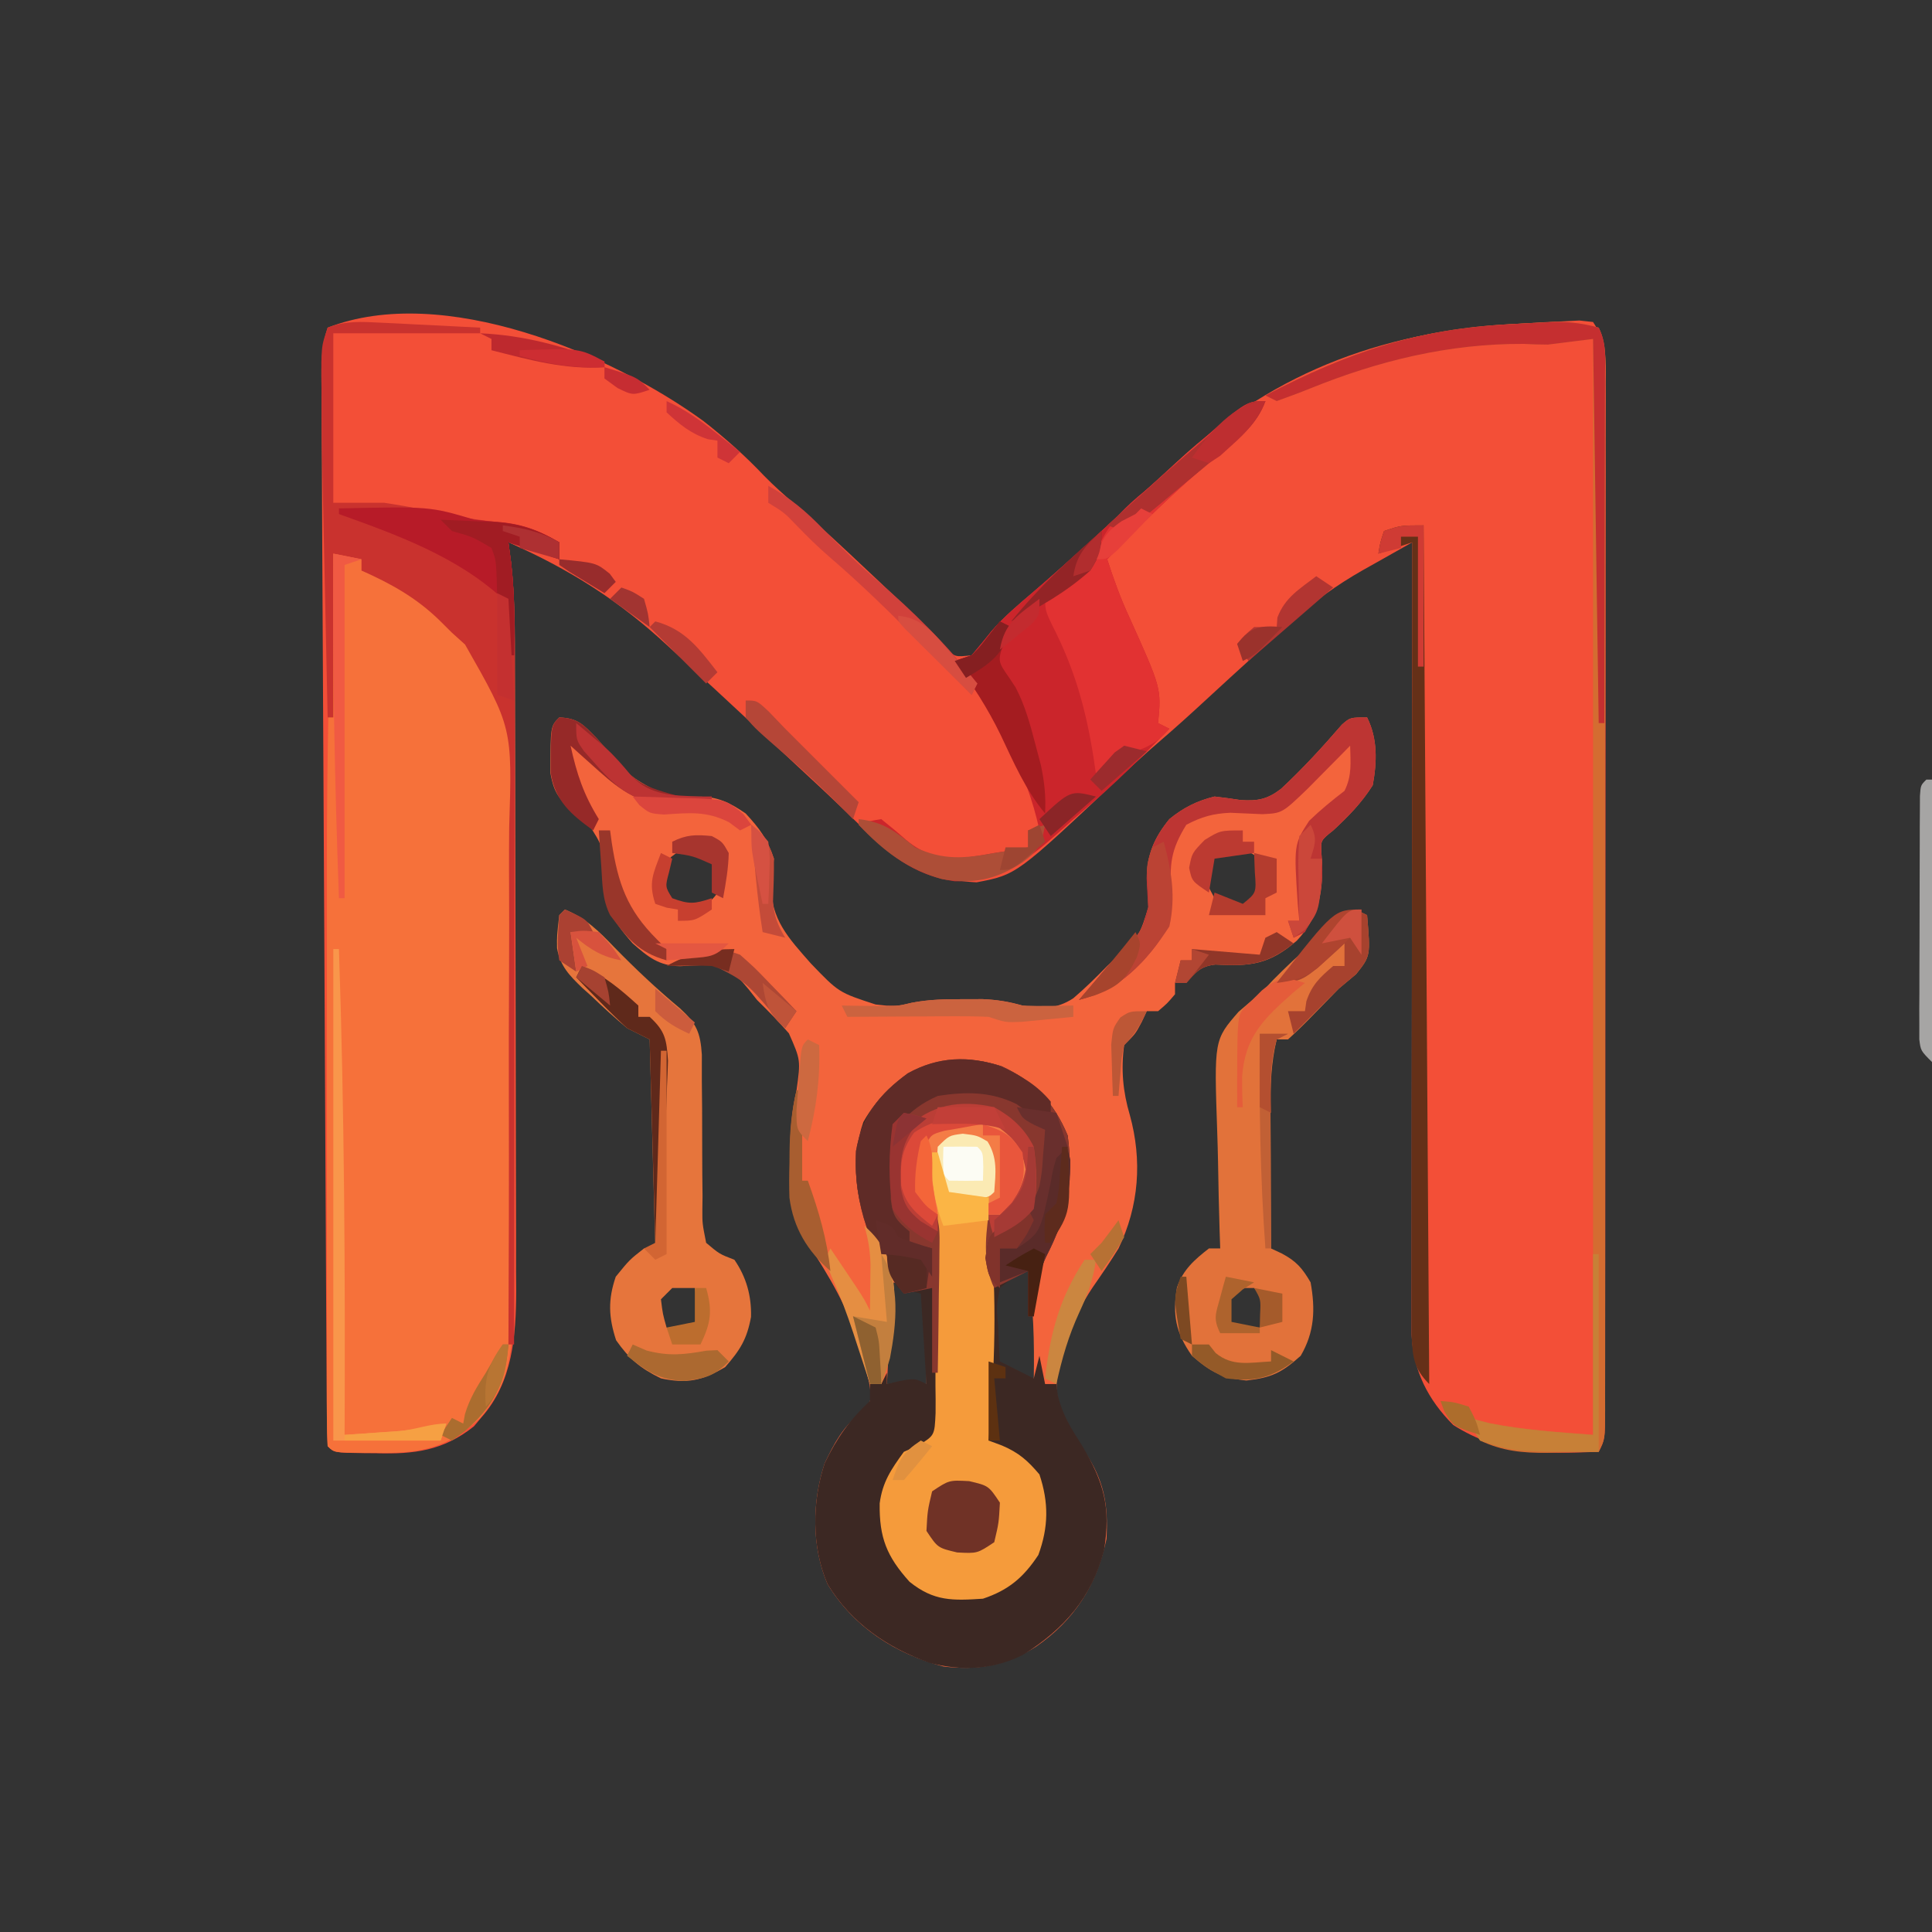 <?xml version="1.0" encoding="UTF-8"?>
<svg version="1.1" xmlns="http://www.w3.org/2000/svg" width="342" height="342">
<rect width="100%" height="100%" fill="#333333" stroke="none"/>
<path d="M0 0 C3.817 3.003 7.361 6.125 10.692 9.658 C12.426 11.426 14.226 13.037 16.105 14.648 C20.507 18.471 24.763 22.434 29 26.438 C29.716 27.11 30.432 27.783 31.17 28.477 C35.203 32.278 39.128 36.134 42.91 40.188 C44.495 41.754 44.495 41.754 47.438 41.438 C48.626 40.045 49.807 38.644 50.938 37.203 C53.126 34.627 55.65 32.531 58.215 30.34 C63.851 25.516 69.313 20.486 74.754 15.444 C76.785 13.569 78.831 11.709 80.88 9.854 C81.913 8.915 82.941 7.971 83.964 7.021 C101.657 -9.326 121.313 -16.188 145.25 -17.312 C146.966 -17.415 146.966 -17.415 148.717 -17.52 C150.352 -17.595 150.352 -17.595 152.02 -17.672 C153.012 -17.723 154.004 -17.774 155.027 -17.827 C156.22 -17.696 156.22 -17.696 157.438 -17.562 C159.9 -13.869 159.714 -11.084 159.685 -6.812 C159.687 -6.015 159.69 -5.217 159.692 -4.396 C159.698 -1.715 159.689 0.966 159.68 3.647 C159.681 5.565 159.683 7.483 159.686 9.402 C159.691 14.619 159.683 19.835 159.673 25.052 C159.664 30.503 159.666 35.954 159.667 41.405 C159.666 50.559 159.657 59.713 159.643 68.867 C159.628 79.463 159.622 90.058 159.623 100.654 C159.624 110.832 159.619 121.011 159.61 131.189 C159.607 135.528 159.605 139.866 159.604 144.205 C159.603 149.309 159.597 154.413 159.587 159.518 C159.584 161.396 159.583 163.273 159.584 165.151 C159.584 167.706 159.578 170.26 159.571 172.814 C159.573 173.565 159.574 174.316 159.576 175.09 C159.552 180.209 159.552 180.209 158.438 182.438 C148.844 182.775 141.082 183.029 132.688 177.688 C128.215 173.215 125.601 168.069 125.314 161.712 C125.315 160.661 125.316 159.61 125.317 158.528 C125.315 156.715 125.315 156.715 125.313 154.865 C125.317 153.529 125.32 152.193 125.324 150.856 C125.324 149.447 125.324 148.038 125.324 146.628 C125.323 142.804 125.329 138.98 125.336 135.156 C125.342 131.159 125.343 127.162 125.344 123.164 C125.347 115.596 125.355 108.028 125.365 100.46 C125.377 91.843 125.382 83.226 125.387 74.61 C125.398 56.886 125.415 39.162 125.438 21.438 C123.19 22.699 120.945 23.966 118.702 25.235 C117.753 25.767 117.753 25.767 116.786 26.309 C112.013 29.016 107.845 32.018 103.812 35.75 C103.196 36.301 102.58 36.852 101.945 37.42 C100.097 39.08 98.265 40.756 96.438 42.438 C95.327 43.45 94.216 44.461 93.105 45.473 C91.085 47.317 89.072 49.17 87.062 51.027 C84.291 53.572 81.465 56.042 78.617 58.5 C76.864 60.058 75.15 61.64 73.445 63.25 C55.393 80.284 55.393 80.284 48.312 81.625 C37.849 81.119 32.4 76.222 25.124 69.079 C22.132 66.167 19.059 63.341 16 60.5 C14.721 59.306 13.442 58.112 12.164 56.918 C11.539 56.335 10.914 55.751 10.271 55.15 C9.09 54.047 7.909 52.943 6.729 51.838 C3.528 48.844 0.309 45.87 -2.936 42.923 C-4.039 41.915 -5.136 40.902 -6.229 39.882 C-14.933 31.775 -23.681 26.242 -34.562 21.438 C-34.401 22.653 -34.239 23.868 -34.073 25.12 C-33.396 31.253 -33.407 37.361 -33.401 43.525 C-33.394 45.452 -33.394 45.452 -33.386 47.417 C-33.373 50.914 -33.367 54.412 -33.362 57.91 C-33.359 60.101 -33.355 62.291 -33.351 64.481 C-33.337 71.349 -33.327 78.217 -33.324 85.085 C-33.319 92.987 -33.302 100.888 -33.273 108.79 C-33.251 114.918 -33.241 121.047 -33.24 127.175 C-33.239 130.827 -33.233 134.478 -33.215 138.13 C-33.195 142.203 -33.2 146.276 -33.206 150.35 C-33.192 152.145 -33.192 152.145 -33.178 153.977 C-33.218 161.905 -33.81 170.099 -39.312 176.312 C-39.761 176.846 -40.21 177.38 -40.672 177.93 C-46.077 182.24 -51.28 182.884 -57.938 182.688 C-58.661 182.682 -59.384 182.677 -60.129 182.672 C-65.407 182.593 -65.407 182.593 -66.562 181.438 C-66.675 178.928 -66.722 176.445 -66.727 173.934 C-66.733 173.139 -66.739 172.344 -66.745 171.525 C-66.762 168.841 -66.773 166.156 -66.784 163.471 C-66.795 161.555 -66.807 159.638 -66.819 157.722 C-66.85 152.501 -66.875 147.28 -66.899 142.059 C-66.924 136.605 -66.955 131.152 -66.984 125.699 C-67.033 116.537 -67.078 107.376 -67.12 98.214 C-67.169 87.611 -67.225 77.009 -67.286 66.407 C-67.337 57.318 -67.384 48.229 -67.428 39.141 C-67.455 33.706 -67.482 28.272 -67.514 22.837 C-67.543 17.727 -67.567 12.617 -67.587 7.507 C-67.596 5.628 -67.606 3.749 -67.618 1.87 C-67.634 -0.689 -67.643 -3.247 -67.652 -5.806 C-67.658 -6.555 -67.664 -7.304 -67.67 -8.076 C-67.674 -11.187 -67.555 -13.586 -66.562 -16.562 C-46.136 -24.523 -16.388 -11.944 0 0 Z " fill="#F34F37" transform="translate(124.562,74.562)"/>
<path d="M0 0 C3.325 0.121 4.268 1.274 6.629 3.688 C7.337 4.488 7.337 4.488 8.06 5.305 C12.764 10.736 12.764 10.736 19.02 13.91 C20.874 14.009 22.733 14.049 24.59 14.02 C28.049 13.991 30.176 15.071 33 17 C35.485 19.687 36.842 21.525 38 25 C37.843 26.501 37.675 28.001 37.5 29.5 C37.399 35.743 40.568 39.032 44.543 43.555 C49.472 48.686 49.472 48.686 56 50.812 C56.639 50.881 57.279 50.949 57.938 51.02 C60.061 51.065 60.061 51.065 62.34 50.52 C65.462 49.91 68.383 49.868 71.562 49.875 C72.678 49.872 73.793 49.87 74.941 49.867 C77.517 49.979 79.549 50.287 82 51 C85.526 51.542 87.92 51.697 90.984 49.719 C93.108 47.908 95.052 45.998 97 44 C97.681 43.375 98.361 42.75 99.062 42.105 C102.803 38.429 102.803 38.429 104.293 33.551 C104.223 31.853 104.129 30.156 104.012 28.461 C103.992 24.29 105.384 21.207 108 18 C110.491 15.968 112.876 14.77 116 14 C117.546 14.177 119.088 14.387 120.625 14.625 C123.636 14.822 125.356 14.495 127.764 12.644 C131.599 9.085 135.113 5.241 138.533 1.285 C140 0 140 0 143 0 C144.897 3.794 144.755 7.89 144 12 C142.045 15.102 139.685 17.521 137 20 C134.796 21.755 134.796 21.755 134.91 23.918 C134.96 24.667 135.011 25.416 135.062 26.188 C135.154 31.371 134.269 35.607 130.57 39.508 C125.695 43.752 122.293 44.09 116.156 43.742 C113.455 44.065 112.777 45.027 111 47 C110.34 47 109.68 47 109 47 C109 47.66 109 48.32 109 49 C107.625 50.625 107.625 50.625 106 52 C105.34 52 104.68 52 104 52 C103.711 52.619 103.422 53.237 103.125 53.875 C102 56 102 56 100 58 C99.408 62.276 99.779 66.253 101 70.375 C103.218 78.415 102.628 86.476 99 94 C97.545 96.353 96.003 98.621 94.422 100.891 C92.442 103.828 91.156 106.648 90 110 C89.702 110.788 89.404 111.575 89.098 112.387 C87.691 117.18 87.501 119.913 89.625 124.539 C90.676 126.37 91.775 128.133 92.964 129.877 C96.429 135.04 97.199 139.249 96.871 145.434 C95.106 153.59 91.281 159.733 84.375 164.5 C79.153 167.798 74.165 168.742 68 168 C59.454 165.748 52.171 161.065 47.5 153.438 C44.632 146.815 44.745 138.79 46.988 132.016 C48.697 128.44 50.136 125.699 53.246 123.184 C55.375 121.029 55.375 121.029 54.832 117.637 C54.524 116.313 54.182 114.996 53.812 113.688 C53.537 112.642 53.537 112.642 53.257 111.575 C51.26 104.72 47.813 98.949 43.926 93.012 C40.93 88.327 40.846 84.519 40.875 79.125 C40.869 78.063 40.869 78.063 40.863 76.98 C40.87 73.183 41.133 69.694 42 66 C42.741 60.661 42.741 60.661 40.648 55.918 C38.849 53.846 36.95 51.93 35 50 C34.522 49.394 34.044 48.788 33.551 48.164 C32.111 46.407 30.951 45.172 29 44 C26.417 43.755 23.986 43.876 21.398 44.035 C17.663 43.98 15.741 42.415 13 40 C9.028 35.491 7.99 33.295 7.938 27.375 C7.639 22.686 7.639 22.686 5.156 18.852 C4.424 18.241 3.692 17.63 2.938 17 C0.087 14.592 -0.891 13.608 -1.562 9.879 C-1.562 1.562 -1.562 1.562 0 0 Z M19.812 24.688 C17.742 26.855 17.742 26.855 17.938 29.625 C18.824 32.183 18.824 32.183 21.312 33.5 C24.003 34.268 24.003 34.268 26.312 32.938 C28.195 31.099 28.195 31.099 28.5 28.5 C28.22 25.869 28.22 25.869 26.125 24.188 C23.113 22.504 22.574 22.557 19.812 24.688 Z M115.812 25 C115.214 25.66 114.616 26.32 114 27 C114.639 29.476 114.639 29.476 116 32 C118.524 33.361 118.524 33.361 121 34 C122.625 32.879 122.625 32.879 124 31 C124.5 27.958 124.5 27.958 124 25 C120.354 22.569 119.131 21.966 115.812 25 Z M77 101 C76.327 104.086 76.327 104.086 76.438 107.5 C76.416 108.645 76.394 109.789 76.371 110.969 C76.699 114.181 76.699 114.181 79.41 115.906 C81.839 117.13 81.839 117.13 84 117 C84.107 110.559 83.962 104.374 83 98 C80.068 98 79.058 98.947 77 101 Z M59 100 C58.67 105.94 58.34 111.88 58 118 C60.31 118 62.62 118 65 118 C65 112.39 65 106.78 65 101 C62.03 100.505 62.03 100.505 59 100 Z " fill="#F3643C" transform="translate(99,127)"/>
<path d="M0 0 C1.65 0.33 3.3 0.66 5 1 C5 1.66 5 2.32 5 3 C5.804 3.186 6.609 3.371 7.438 3.562 C15.538 6.831 21.742 13.156 27 20 C27.682 20.796 28.364 21.593 29.067 22.413 C32.091 27.019 31.566 32.149 31.533 37.478 C31.546 39.201 31.546 39.201 31.56 40.959 C31.582 44.752 31.575 48.543 31.566 52.336 C31.572 54.976 31.578 57.616 31.585 60.257 C31.597 65.79 31.591 71.322 31.576 76.855 C31.56 83.237 31.575 89.618 31.608 95.999 C31.638 102.155 31.64 108.31 31.63 114.465 C31.629 117.076 31.636 119.688 31.651 122.299 C31.668 125.954 31.654 129.608 31.631 133.263 C31.643 134.338 31.654 135.412 31.667 136.519 C31.581 143.286 30.389 147.765 26 153 C20.39 158.329 15.327 159.317 7.75 159.188 C7.018 159.187 6.286 159.186 5.531 159.186 C0.141 159.141 0.141 159.141 -1 158 C-1.098 156.395 -1.126 154.786 -1.127 153.178 C-1.13 152.133 -1.133 151.088 -1.136 150.011 C-1.134 148.854 -1.131 147.697 -1.129 146.505 C-1.131 145.293 -1.133 144.081 -1.135 142.833 C-1.138 139.49 -1.137 136.147 -1.134 132.805 C-1.132 129.283 -1.134 125.761 -1.136 122.239 C-1.138 116.294 -1.135 110.348 -1.13 104.403 C-1.125 97.607 -1.127 90.811 -1.132 84.015 C-1.137 78.141 -1.137 72.267 -1.135 66.393 C-1.133 62.904 -1.133 59.415 -1.136 55.926 C-1.149 37.258 -0.771 18.651 0 0 Z " fill="#F6713A" transform="translate(59,98)"/>
<path d="M0 0 C5.723 2.596 9.303 6.446 11.727 12.266 C12.788 20.41 11.659 26.513 7.906 33.742 C6.247 37.292 5.947 40.378 5.727 44.266 C5.397 44.266 5.067 44.266 4.727 44.266 C4.727 41.626 4.727 38.986 4.727 36.266 C2.121 37.285 2.121 37.285 -0.273 39.266 C-0.879 42.459 -0.879 42.459 -0.586 45.953 C-0.541 47.133 -0.496 48.312 -0.449 49.527 C-0.391 50.431 -0.333 51.335 -0.273 52.266 C1.707 53.256 3.687 54.246 5.727 55.266 C6.057 53.946 6.387 52.626 6.727 51.266 C7.222 53.741 7.222 53.741 7.727 56.266 C8.387 56.266 9.047 56.266 9.727 56.266 C9.819 56.971 9.912 57.676 10.008 58.402 C10.861 61.8 12.342 64.131 14.227 67.078 C18.139 73.65 19.401 78.069 18.164 85.703 C15.957 94.126 11.125 99.593 3.875 104.172 C-1.394 106.854 -7.06 107.112 -12.734 105.617 C-20.261 102.907 -26.54 98.616 -30.773 91.703 C-33.641 85.08 -33.529 77.056 -31.285 70.281 C-29.183 65.881 -26.865 62.591 -23.273 59.266 C-23.273 58.276 -23.273 57.286 -23.273 56.266 C-22.613 56.266 -21.953 56.266 -21.273 56.266 C-20.943 55.606 -20.613 54.946 -20.273 54.266 C-20.273 54.926 -20.273 55.586 -20.273 56.266 C-19.49 56.08 -18.706 55.894 -17.898 55.703 C-15.273 55.266 -15.273 55.266 -13.273 56.266 C-13.603 50.986 -13.933 45.706 -14.273 40.266 C-15.593 39.936 -16.913 39.606 -18.273 39.266 C-19.941 36.648 -19.941 36.648 -21.461 33.391 C-21.97 32.321 -22.479 31.251 -23.004 30.148 C-25.824 23.744 -26.798 16.626 -24.438 9.875 C-19.191 0.65 -10.225 -3.303 0 0 Z " fill="#3C2823" transform="translate(177.273,188.734)"/>
<path d="M0 0 C3.447 2.441 4.781 3.83 5.562 8 C4.877 11.657 3.612 13.388 1 16 C0.34 16 -0.32 16 -1 16 C-0.928 16.62 -0.856 17.24 -0.781 17.879 C0.555 30.631 0.1 43.253 -1 56 C-0.221 56.29 0.557 56.58 1.359 56.879 C4.348 58.148 5.91 59.537 8 62 C9.676 67.029 9.606 71.34 7.812 76.25 C5.186 80.236 2.531 82.49 -2 84 C-7.352 84.345 -10.67 84.488 -15 81 C-19.018 76.536 -20.371 73.208 -20.281 67.129 C-19.779 63.329 -18.254 61.106 -16 58 C-15.14 57.618 -14.279 57.237 -13.393 56.844 C-10.564 55.1 -10.564 55.1 -10.385 51.143 C-10.365 49.534 -10.374 47.925 -10.406 46.316 C-10.406 45.464 -10.406 44.613 -10.406 43.735 C-10.411 41.933 -10.429 40.132 -10.458 38.331 C-10.5 35.576 -10.499 32.824 -10.492 30.068 C-10.503 28.318 -10.516 26.567 -10.531 24.816 C-10.531 23.993 -10.532 23.17 -10.532 22.322 C-10.623 17.886 -10.847 15.373 -14 12 C-14.349 8.852 -13.922 6.024 -13 3 C-9.465 -0.535 -4.777 -1.021 0 0 Z " fill="#F59B3B" transform="translate(176,199)"/>
<path d="M0 0 C-1.572 4.328 -4.922 6.688 -8.375 9.5 C-15.325 15.292 -21.711 21.504 -28 28 C-26.86 31.542 -25.642 34.944 -24.062 38.312 C-18.407 50.873 -18.407 50.873 -19 57 C-18.01 57.495 -18.01 57.495 -17 58 C-21.798 62.898 -26.61 67.734 -31.844 72.168 C-33.454 73.536 -35.032 74.941 -36.594 76.363 C-42.328 81.413 -47.116 85.141 -55 85 C-62.246 83.998 -66.938 80.035 -72 75 C-70.18 74.355 -70.18 74.355 -68 74 C-66.497 75.209 -64.998 76.426 -63.562 77.715 C-60.688 80.079 -57.777 81.068 -54.055 80.926 C-52.017 80.69 -50.017 80.368 -48 80 C-46.267 79.722 -46.267 79.722 -44.5 79.438 C-43.263 79.221 -43.263 79.221 -42 79 C-42 78.01 -42 77.02 -42 76 C-41.34 76 -40.68 76 -40 76 C-42.246 65.261 -48.157 54.554 -55 46 C-53.515 45.505 -53.515 45.505 -52 45 C-50.822 43.586 -49.648 42.169 -48.5 40.73 C-46.296 38.187 -43.778 36.085 -41.223 33.902 C-35.585 29.077 -30.125 24.045 -24.68 19.004 C-19.831 14.523 -14.91 10.147 -9.875 5.875 C-9.318 5.401 -8.762 4.928 -8.188 4.44 C-2.915 0 -2.915 0 0 0 Z " fill="#CB252B" transform="translate(224,71)"/>
<path d="M0 0 C0.66 0.33 1.32 0.66 2 1 C2.613 8.229 2.613 8.229 0.062 11.438 C-1.453 12.706 -1.453 12.706 -3 14 C-4.57 15.597 -6.132 17.202 -7.688 18.812 C-9.083 20.25 -10.512 21.658 -12 23 C-12.66 23 -13.32 23 -14 23 C-15.024 27.211 -15.115 31.162 -15.098 35.488 C-15.096 36.543 -15.096 36.543 -15.093 37.619 C-15.088 39.85 -15.075 42.081 -15.062 44.312 C-15.057 45.831 -15.053 47.35 -15.049 48.869 C-15.038 52.579 -15.021 56.29 -15 60 C-14.376 60.293 -13.751 60.585 -13.108 60.886 C-10.529 62.249 -9.469 63.489 -8 66 C-7.139 70.772 -7.297 74.794 -9.75 79 C-13.101 81.979 -14.872 82.875 -19.375 83.375 C-23.751 82.922 -25.684 81.864 -29 79 C-31.889 74.899 -32.478 71.733 -31.652 66.902 C-30.567 63.739 -28.581 62.015 -26 60 C-25.34 60 -24.68 60 -24 60 C-24.037 58.921 -24.073 57.842 -24.111 56.73 C-24.239 52.698 -24.318 48.665 -24.385 44.631 C-24.42 42.891 -24.467 41.151 -24.528 39.412 C-25.085 23.085 -25.085 23.085 -20.75 18.102 C-19.532 17.03 -18.285 15.99 -17 15 C-16.218 14.162 -15.435 13.324 -14.629 12.461 C-10.043 7.832 -5.354 3.72 0 0 Z M-21 67 C-21.66 67.66 -22.32 68.32 -23 69 C-22.68 71.603 -22.68 71.603 -22 74 C-20.35 74 -18.7 74 -17 74 C-16.32 71.603 -16.32 71.603 -16 69 C-16.66 68.34 -17.32 67.68 -18 67 C-18.99 67 -19.98 67 -21 67 Z " fill="#E2723A" transform="translate(240,161)"/>
<path d="M0 0 C3.713 1.541 5.981 3.808 8.75 6.688 C12.487 10.513 16.301 14.103 20.406 17.527 C23.29 20.192 23.984 21.753 24.24 25.689 C24.247 27.22 24.246 28.751 24.238 30.281 C24.254 31.944 24.27 33.607 24.287 35.27 C24.304 37.89 24.312 40.51 24.305 43.13 C24.303 45.661 24.331 48.189 24.363 50.719 C24.353 51.503 24.343 52.288 24.332 53.096 C24.322 55.57 24.322 55.57 25 59 C27.351 60.984 27.351 60.984 30 62 C32.12 65.075 33.041 68.395 32.945 72.125 C32.217 76.05 31.051 77.942 28.375 81 C24.297 83.416 21.617 83.986 17 83 C13.307 81.188 11.426 79.605 9.062 76.25 C7.727 72.164 7.6 69.082 9 65 C11.438 62 11.438 62 14 60 C14.66 60 15.32 60 16 60 C15.505 41.685 15.505 41.685 15 23 C13.68 22.34 12.36 21.68 11 21 C8.828 19.171 6.788 17.34 4.75 15.375 C4.196 14.879 3.641 14.382 3.07 13.871 C0.773 11.648 -0.806 10.06 -1.393 6.853 C-1.422 4.664 -1.422 4.664 -1 1 C-0.67 0.67 -0.34 0.34 0 0 Z M19 67 C18.34 67.66 17.68 68.32 17 69 C17.32 71.603 17.32 71.603 18 74 C18.99 74.33 19.98 74.66 21 75 C21.99 74.34 22.98 73.68 24 73 C23.67 71.02 23.34 69.04 23 67 C21.68 67 20.36 67 19 67 Z " fill="#E6753C" transform="translate(100,161)"/>
<path d="M0 0 C5.723 2.596 9.303 6.446 11.727 12.266 C12.788 20.41 11.659 26.513 7.906 33.742 C6.247 37.292 5.947 40.378 5.727 44.266 C5.397 44.266 5.067 44.266 4.727 44.266 C4.727 41.626 4.727 38.986 4.727 36.266 C2.747 37.256 0.767 38.246 -1.273 39.266 C-3.247 35.319 -2.86 30.556 -2.273 26.266 C0.227 23.453 0.227 23.453 2.727 21.266 C3.397 17.614 3.209 16.029 1.227 12.891 C-2.229 10.644 -5.251 10.59 -9.273 11.266 C-11.494 11.915 -11.494 11.915 -13.273 13.266 C-14.086 15.304 -14.086 15.304 -14.211 17.641 C-14.302 18.411 -14.394 19.182 -14.488 19.977 C-14.488 22.355 -14.488 22.355 -12.778 24.001 C-10.751 27.052 -10.931 29.141 -10.98 32.781 C-10.99 34.032 -11 35.282 -11.01 36.57 C-11.035 37.872 -11.06 39.174 -11.086 40.516 C-11.099 41.833 -11.113 43.15 -11.127 44.508 C-11.162 47.761 -11.212 51.013 -11.273 54.266 C-11.603 54.266 -11.933 54.266 -12.273 54.266 C-12.273 49.316 -12.273 44.366 -12.273 39.266 C-14.748 39.761 -14.748 39.761 -17.273 40.266 C-23.14 32.971 -26.215 24.39 -25.75 15.027 C-24.688 8.871 -21.571 4.896 -16.586 1.266 C-11.225 -1.713 -5.797 -1.872 0 0 Z " fill="#88372E" transform="translate(177.273,188.734)"/>
<path d="M0 0 C1.025 0.048 2.05 0.097 3.105 0.146 C4.701 0.231 4.701 0.231 6.328 0.316 C7.407 0.369 8.486 0.421 9.598 0.475 C12.258 0.604 14.918 0.739 17.578 0.879 C17.578 1.209 17.578 1.539 17.578 1.879 C8.998 1.879 0.418 1.879 -8.422 1.879 C-8.422 11.779 -8.422 21.679 -8.422 31.879 C-5.452 31.879 -2.482 31.879 0.578 31.879 C3.287 32.293 5.907 32.746 8.578 33.316 C12.945 34.203 17.255 35.025 21.703 35.379 C25.618 35.884 28.2 36.886 31.578 38.879 C31.578 39.869 31.578 40.859 31.578 41.879 C28.608 40.889 25.638 39.899 22.578 38.879 C22.741 40.091 22.903 41.303 23.071 42.552 C23.753 48.737 23.71 54.894 23.692 61.11 C23.692 62.408 23.692 63.707 23.692 65.045 C23.692 68.579 23.687 72.114 23.68 75.648 C23.673 79.352 23.673 83.055 23.671 86.759 C23.668 93.76 23.66 100.762 23.65 107.763 C23.639 115.739 23.633 123.715 23.628 131.691 C23.618 148.087 23.6 164.483 23.578 180.879 C23.248 180.879 22.918 180.879 22.578 180.879 C22.581 180.302 22.584 179.726 22.588 179.132 C22.661 165.058 22.685 150.984 22.653 136.909 C22.639 130.103 22.642 123.297 22.684 116.49 C22.725 109.915 22.719 103.341 22.684 96.766 C22.679 94.264 22.689 91.762 22.715 89.26 C23.262 71.67 23.262 71.67 14.905 56.977 C14.137 56.284 13.369 55.592 12.578 54.879 C11.851 54.157 11.124 53.434 10.375 52.69 C6.252 48.674 1.809 46.214 -3.422 43.879 C-3.422 43.219 -3.422 42.559 -3.422 41.879 C-5.072 41.549 -6.722 41.219 -8.422 40.879 C-8.422 50.449 -8.422 60.019 -8.422 69.879 C-8.752 69.879 -9.082 69.879 -9.422 69.879 C-9.567 63.212 -9.709 56.545 -9.849 49.878 C-9.897 47.617 -9.945 45.357 -9.995 43.096 C-10.465 21.457 -10.465 21.457 -10.516 10.969 C-10.523 9.656 -10.53 8.344 -10.537 6.992 C-10.422 3.879 -10.422 3.879 -9.422 0.879 C-6.307 -0.377 -3.311 -0.166 0 0 Z " fill="#C9322E" transform="translate(67.422,57.121)"/>
<path d="M0 0 C-1.572 4.328 -4.922 6.688 -8.375 9.5 C-15.325 15.292 -21.711 21.504 -28 28 C-26.86 31.542 -25.642 34.944 -24.062 38.312 C-18.407 50.873 -18.407 50.873 -19 57 C-18.34 57.33 -17.68 57.66 -17 58 C-19.556 61.124 -22.238 61.772 -26 63 C-27.357 63.968 -28.695 64.963 -30 66 C-30.147 64.996 -30.294 63.992 -30.445 62.957 C-31.812 54.393 -33.794 47.329 -37.793 39.574 C-39 37 -39 37 -39 34 C-36.688 32.438 -36.688 32.438 -34 31 C-30.896 28.93 -30.606 28.523 -29.312 25.312 C-27.325 21.143 -24.829 18.746 -21.277 15.855 C-18.738 13.787 -16.346 11.593 -13.938 9.375 C-3.537 0 -3.537 0 0 0 Z " fill="#E23232" transform="translate(224,71)"/>
<path d="M0 0 C1.532 3.064 1.137 6.268 1.127 9.63 C1.129 10.427 1.13 11.223 1.132 12.044 C1.136 14.728 1.133 17.412 1.129 20.096 C1.131 22.014 1.133 23.932 1.135 25.85 C1.139 31.071 1.137 36.292 1.134 41.513 C1.132 46.967 1.134 52.42 1.136 57.874 C1.138 67.034 1.135 76.194 1.13 85.354 C1.125 95.957 1.127 106.56 1.132 117.163 C1.137 126.253 1.137 135.342 1.135 144.432 C1.133 149.867 1.133 155.302 1.136 160.736 C1.139 165.845 1.137 170.954 1.131 176.062 C1.13 177.941 1.13 179.821 1.133 181.7 C1.135 184.257 1.132 186.813 1.127 189.37 C1.129 190.122 1.131 190.873 1.134 191.647 C1.114 196.772 1.114 196.772 0 199 C-2.375 199.054 -4.749 199.094 -7.125 199.125 C-7.79 199.142 -8.455 199.159 -9.141 199.176 C-13.484 199.218 -17.053 198.862 -21 197 C-22.375 194.875 -22.375 194.875 -23 193 C-21.783 193.309 -20.566 193.619 -19.312 193.938 C-13.289 195.142 -7.125 195.529 -1 196 C-1 131.98 -1 67.96 -1 2 C-3.64 2.33 -6.28 2.66 -9 3 C-10.438 2.995 -11.877 2.959 -13.312 2.875 C-26.479 2.815 -38.893 5.835 -51.033 10.75 C-53.004 11.546 -55 12.279 -57 13 C-57.66 12.67 -58.32 12.34 -59 12 C-44.348 4.347 -32.039 0.169 -15.375 -0.625 C-14.447 -0.677 -13.519 -0.728 -12.562 -0.781 C-11.663 -0.825 -10.763 -0.869 -9.836 -0.914 C-8.622 -0.975 -8.622 -0.975 -7.384 -1.038 C-4.781 -0.997 -2.508 -0.7 0 0 Z " fill="#D46C31" transform="translate(283,58)"/>
<path d="M0 0 C3.395 1.607 6.276 3.263 8.691 6.195 C8.691 7.185 8.691 8.175 8.691 9.195 C6.158 8.726 4.71 8.209 2.629 6.633 C-1.944 4.395 -6.318 4.425 -11.309 5.195 C-14.34 6.531 -15.851 7.845 -18.309 10.195 C-19.523 13.473 -19.507 16.788 -19.559 20.258 C-19.584 21.301 -19.61 22.344 -19.637 23.418 C-19.265 26.565 -18.653 27.215 -16.309 29.195 C-16.309 29.855 -16.309 30.515 -16.309 31.195 C-14.989 31.525 -13.669 31.855 -12.309 32.195 C-12.639 34.505 -12.969 36.815 -13.309 39.195 C-15.289 39.69 -15.289 39.69 -17.309 40.195 C-23.175 32.901 -26.25 24.32 -25.785 14.957 C-24.723 8.801 -21.607 4.826 -16.621 1.195 C-11.267 -1.779 -5.763 -2.009 0 0 Z " fill="#5F2B27" transform="translate(177.309,188.805)"/>
<path d="M0 0 C0.33 50.16 0.66 100.32 1 152 C-1.782 149.218 -1.948 147.151 -2.123 143.275 C-2.122 141.698 -2.122 141.698 -2.12 140.09 C-2.122 138.881 -2.123 137.673 -2.124 136.427 C-2.121 135.091 -2.117 133.755 -2.114 132.419 C-2.113 131.01 -2.113 129.6 -2.114 128.191 C-2.114 124.367 -2.108 120.543 -2.101 116.719 C-2.095 112.721 -2.095 108.724 -2.093 104.727 C-2.09 97.159 -2.082 89.59 -2.072 82.022 C-2.061 73.406 -2.055 64.789 -2.05 56.172 C-2.04 38.448 -2.022 20.724 -2 3 C-3.98 3.66 -5.96 4.32 -8 5 C-7.688 3.062 -7.688 3.062 -7 1 C-4 0 -4 0 0 0 Z " fill="#653018" transform="translate(252,93)"/>
<path d="M0 0 C1.897 3.794 1.755 7.89 1 12 C-0.955 15.102 -3.315 17.521 -6 20 C-8.204 21.755 -8.204 21.755 -8.09 23.918 C-8.04 24.667 -7.989 25.416 -7.938 26.188 C-7.823 30.917 -8.752 33.849 -11 38 C-11.99 38.495 -11.99 38.495 -13 39 C-13.33 38.01 -13.66 37.02 -14 36 C-13.34 36 -12.68 36 -12 36 C-12.139 34.515 -12.139 34.515 -12.281 33 C-12.963 22.494 -12.963 22.494 -10.254 18.293 C-8.255 16.372 -6.196 14.686 -4 13 C-2.646 10.291 -2.935 7.991 -3 5 C-3.687 5.699 -4.374 6.397 -5.082 7.117 C-5.983 8.027 -6.884 8.937 -7.812 9.875 C-8.706 10.78 -9.599 11.685 -10.52 12.617 C-15.032 16.952 -15.032 16.952 -18.523 17.125 C-20.419 17.042 -22.315 16.959 -24.211 16.875 C-27.278 17.012 -29.286 17.58 -32 19 C-34.743 23.445 -35.063 26.104 -34.562 31.25 C-34.376 36.637 -36.102 39.057 -39.625 43.062 C-43.201 46.805 -45.975 48.696 -51 50 C-50.125 48.979 -49.25 47.958 -48.375 46.938 C-47.563 45.971 -47.563 45.971 -46.734 44.984 C-45 43 -45 43 -43.266 41.328 C-39.955 38.022 -39.955 38.022 -38.766 33.617 C-38.839 31.91 -38.925 30.202 -39.023 28.496 C-38.984 24.313 -37.628 21.222 -35 18 C-32.509 15.968 -30.124 14.77 -27 14 C-25.454 14.177 -23.912 14.387 -22.375 14.625 C-19.364 14.822 -17.644 14.495 -15.236 12.644 C-11.401 9.085 -7.887 5.241 -4.467 1.285 C-3 0 -3 0 0 0 Z " fill="#BD3533" transform="translate(242,127)"/>
<path d="M0 0 C16.114 -0.352 16.114 -0.352 24 2 C25.539 2.17 27.081 2.315 28.625 2.438 C32.603 2.81 35.528 3.953 39 6 C39 6.99 39 7.98 39 9 C36.03 8.01 33.06 7.02 30 6 C30.247 7.887 30.247 7.887 30.5 9.812 C31.111 15.214 31.091 20.571 31 26 C30.67 26 30.34 26 30 26 C30.09 25.383 30.18 24.765 30.273 24.129 C30.398 20.991 30.149 18.943 29 16 C20.941 8.546 10.194 4.641 0 1 C0 0.67 0 0.34 0 0 Z " fill="#B71B28" transform="translate(60,90)"/>
<path d="M0 0 C1.428 2.856 1.119 5.277 1.114 8.469 C1.114 9.133 1.114 9.796 1.114 10.48 C1.113 12.677 1.105 14.874 1.098 17.07 C1.096 18.592 1.094 20.114 1.093 21.635 C1.09 25.644 1.08 29.652 1.069 33.66 C1.058 37.748 1.054 41.837 1.049 45.926 C1.038 53.951 1.021 61.975 1 70 C0.67 70 0.34 70 0 70 C-0.33 47.56 -0.66 25.12 -1 2 C-3.64 2.33 -6.28 2.66 -9 3 C-10.438 2.995 -11.877 2.959 -13.312 2.875 C-26.479 2.815 -38.893 5.835 -51.033 10.75 C-53.004 11.546 -55 12.279 -57 13 C-57.66 12.67 -58.32 12.34 -59 12 C-44.348 4.347 -32.039 0.169 -15.375 -0.625 C-14.447 -0.677 -13.519 -0.728 -12.562 -0.781 C-11.663 -0.825 -10.763 -0.869 -9.836 -0.914 C-8.622 -0.975 -8.622 -0.975 -7.384 -1.038 C-4.781 -0.997 -2.508 -0.7 0 0 Z " fill="#C52F30" transform="translate(283,58)"/>
<path d="M0 0 C3.111 1.712 5.387 3.774 7 7 C7.532 10.753 7.689 14.263 7 18 C4.857 20.518 2.997 21.448 0 23 C-0.652 21.148 -0.652 21.148 -1 19 C-0.196 18.216 0.609 17.433 1.438 16.625 C4.252 14.23 4.252 14.23 4.562 10.938 C4.178 7.962 4.178 7.962 2.5 5.625 C-0.956 3.379 -3.978 3.324 -8 4 C-10.221 4.649 -10.221 4.649 -12 6 C-13.041 8.947 -13.167 11.889 -13 15 C-11.689 17.363 -11.689 17.363 -10 19 C-10 19.99 -10 20.98 -10 22 C-12.897 20.701 -15.01 19.495 -17 17 C-17.966 12.541 -18.159 7.954 -15.781 3.945 C-11.254 -0.518 -6.117 -1.378 0 0 Z " fill="#BB3E36" transform="translate(176,196)"/>
<path d="M0 0 C0.33 0 0.66 0 1 0 C1.965 28.672 2.12 57.314 2 86 C4.063 85.858 6.125 85.711 8.188 85.562 C9.336 85.481 10.485 85.4 11.668 85.316 C14.516 85.046 17.212 84.625 20 84 C19.67 84.99 19.34 85.98 19 87 C12.73 87 6.46 87 0 87 C0 58.29 0 29.58 0 0 Z " fill="#F9964B" transform="translate(59,168)"/>
<path d="M0 0 C0.66 0.33 1.32 0.66 2 1 C1.587 1.846 1.175 2.691 0.75 3.562 C-0.403 7.034 -0.403 7.034 1.625 9.938 C2.004 10.511 2.383 11.085 2.773 11.676 C4.448 14.85 5.34 18.174 6.25 21.625 C6.585 22.896 6.92 24.167 7.266 25.477 C7.889 28.468 8.163 30.967 8 34 C4.525 29.823 2.451 24.979 0.137 20.107 C-2.172 15.359 -4.829 11.226 -8 7 C-7.01 6.67 -6.02 6.34 -5 6 C-3.571 4.599 -3.571 4.599 -2.312 2.938 C-1.168 1.483 -1.168 1.483 0 0 Z " fill="#A41C20" transform="translate(177,110)"/>
<path d="M0 0 C3.438 0.812 3.438 0.812 5.438 3.812 C5.25 7.375 5.25 7.375 4.438 10.812 C1.438 12.812 1.438 12.812 -2.125 12.625 C-5.562 11.812 -5.562 11.812 -7.562 8.812 C-7.375 5.25 -7.375 5.25 -6.562 1.812 C-3.562 -0.188 -3.562 -0.188 0 0 Z " fill="#703226" transform="translate(171.562,262.188)"/>
<path d="M0 0 C3.447 2.441 4.781 3.83 5.562 8 C4.877 11.657 3.612 13.388 1 16 C0.34 16 -0.32 16 -1 16 C-0.977 15.229 -0.954 14.458 -0.93 13.664 C-0.912 12.661 -0.894 11.658 -0.875 10.625 C-0.852 9.627 -0.829 8.63 -0.805 7.602 C-0.728 4.837 -0.728 4.837 -3 3 C-5.5 2.667 -5.5 2.667 -8 3 C-10.272 4.837 -10.272 4.837 -10.195 7.602 C-10.172 8.599 -10.149 9.597 -10.125 10.625 C-10.107 11.628 -10.089 12.631 -10.07 13.664 C-10.047 14.435 -10.024 15.206 -10 16 C-12.062 14.562 -12.062 14.562 -14 12 C-14.322 8.813 -13.981 6.047 -13 3 C-9.465 -0.535 -4.777 -1.021 0 0 Z " fill="#F47C46" transform="translate(176,199)"/>
<path d="M0 0 C3.608 3.116 4.859 6.361 5.266 11.086 C5.237 17.097 5.106 22.341 3 28 C2.34 28 1.68 28 1 28 C0.674 26.998 0.348 25.997 0.012 24.965 C-0.43 23.622 -0.871 22.28 -1.312 20.938 C-1.526 20.281 -1.739 19.624 -1.959 18.947 C-3.068 15.587 -4.263 12.351 -5.73 9.129 C-6.149 8.096 -6.568 7.064 -7 6 C-6.67 5.34 -6.34 4.68 -6 4 C-5.019 5.457 -4.041 6.916 -3.062 8.375 C-2.517 9.187 -1.972 9.999 -1.41 10.836 C0 13 0 13 1 15 C1.027 13.25 1.046 11.5 1.062 9.75 C1.074 8.775 1.086 7.801 1.098 6.797 C1.012 4.342 0.707 2.338 0 0 Z " fill="#E58E42" transform="translate(153,217)"/>
<path d="M0 0 C3.325 0.121 4.268 1.274 6.629 3.688 C7.102 4.221 7.574 4.755 8.062 5.306 C13.91 11.935 13.91 11.935 22.25 14.25 C24.889 14.244 24.889 14.244 27 14 C27 14.33 27 14.66 27 15 C25.105 15.082 23.209 15.139 21.312 15.188 C19.729 15.24 19.729 15.24 18.113 15.293 C12.796 14.793 9.551 11.783 5.688 8.312 C4.641 7.379 4.641 7.379 3.574 6.426 C3.055 5.955 2.535 5.485 2 5 C3.107 10.023 4.284 13.603 7 18 C6.67 18.66 6.34 19.32 6 20 C2.095 17.171 -0.708 14.81 -1.5 9.898 C-1.5 1.5 -1.5 1.5 0 0 Z " fill="#962928" transform="translate(99,127)"/>
<path d="M0 0 C3.899 2.133 6.739 4.552 9.812 7.75 C12.789 10.792 15.76 13.74 19 16.5 C25.55 22.118 31.707 28.177 37 35 C36.505 35.99 36.505 35.99 36 37 C35.466 36.461 34.933 35.922 34.383 35.367 C31.925 32.888 29.462 30.413 27 27.938 C26.161 27.09 25.322 26.242 24.457 25.369 C19.996 20.89 15.472 16.571 10.675 12.454 C8.729 10.765 6.912 8.981 5.125 7.125 C2.813 4.725 2.813 4.725 0 3 C0 2.01 0 1.02 0 0 Z " fill="#D1413B" transform="translate(136,86)"/>
<path d="M0 0 C0.66 0.33 1.32 0.66 2 1 C2.613 8.234 2.613 8.234 0 11.5 C-0.99 12.325 -1.98 13.15 -3 14 C-4.448 15.427 -5.885 16.865 -7.312 18.312 C-8.542 19.542 -9.771 20.771 -11 22 C-11.33 20.68 -11.66 19.36 -12 18 C-11.01 18 -10.02 18 -9 18 C-8.918 17.422 -8.835 16.845 -8.75 16.25 C-7.782 13.346 -6.313 11.963 -4 10 C-3.34 10 -2.68 10 -2 10 C-2 8.68 -2 7.36 -2 6 C-2.671 6.632 -2.671 6.632 -3.355 7.277 C-9.36 12.719 -9.36 12.719 -14 13 C-9.9 7.75 -5.47 3.79 0 0 Z " fill="#A7422E" transform="translate(240,161)"/>
<path d="M0 0 C2.099 1.697 2.925 2.628 3.469 5.312 C3.546 11.981 2.191 16.485 -0.82 22.406 C-2.451 25.993 -2.779 29.09 -3 33 C-3.33 33 -3.66 33 -4 33 C-4 30.36 -4 27.72 -4 25 C-5.65 25.66 -7.3 26.32 -9 27 C-10 24 -10 24 -9 21 C-8.031 20.567 -7.061 20.134 -6.062 19.688 C-2.872 18.29 -2.872 18.29 -1.688 15.562 C-0.692 10.406 -0.322 5.237 0 0 Z " fill="#5A2B29" transform="translate(186,200)"/>
<path d="M0 0 C4.48 0.512 6.546 2.22 10 5 C15.013 7.339 18.747 6.959 24 6 C25.155 5.814 26.31 5.629 27.5 5.438 C28.325 5.293 29.15 5.149 30 5 C30 4.01 30 3.02 30 2 C30.99 1.67 31.98 1.34 33 1 C32.443 4.308 31.657 5.724 28.938 7.688 C24.298 10.739 20.242 11.546 14.773 10.625 C8.672 8.948 4.306 5.576 0 1 C0 0.67 0 0.34 0 0 Z " fill="#AD4E37" transform="translate(152,145)"/>
<path d="M0 0 C0.33 0 0.66 0 1 0 C1 11.55 1 23.1 1 35 C-14 35 -14 35 -20 33 C-21.375 30.875 -21.375 30.875 -22 29 C-20.783 29.309 -19.566 29.619 -18.312 29.938 C-12.289 31.142 -6.125 31.529 0 32 C0 21.44 0 10.88 0 0 Z " fill="#C78037" transform="translate(282,222)"/>
<path d="M0 0 C2.562 0.312 2.562 0.312 4.375 1.375 C6.189 4.334 5.813 6.928 5.562 10.312 C4.562 11.312 4.562 11.312 1.125 11.5 C-2.438 11.312 -2.438 11.312 -4.438 9.312 C-4.688 5.812 -4.688 5.812 -4.438 2.312 C-2.438 0.312 -2.438 0.312 0 0 Z " fill="#FBEAB3" transform="translate(170.438,200.688)"/>
<path d="M0 0 C3.957 1.674 6.845 4.131 10 7 C10 7.66 10 8.32 10 9 C10.66 9 11.32 9 12 9 C14.755 11.522 14.999 12.991 15.249 16.759 C15.207 18.262 15.147 19.764 15.074 21.266 C15.048 22.059 15.021 22.852 14.994 23.67 C14.907 26.197 14.797 28.723 14.688 31.25 C14.624 32.966 14.562 34.682 14.502 36.398 C14.351 40.6 14.181 44.8 14 49 C13.67 49 13.34 49 13 49 C12.67 37.12 12.34 25.24 12 13 C10.68 12.34 9.36 11.68 8 11 C6.371 9.506 4.79 7.96 3.25 6.375 C2.451 5.558 1.652 4.74 0.828 3.898 C0.225 3.272 -0.378 2.645 -1 2 C-0.67 1.34 -0.34 0.68 0 0 Z " fill="#5F291B" transform="translate(103,171)"/>
<path d="M0 0 C2.475 0.495 2.475 0.495 5 1 C4.01 1.33 3.02 1.66 2 2 C2 21.47 2 40.94 2 61 C1.67 61 1.34 61 1 61 C0.246 40.654 -0.15 20.361 0 0 Z " fill="#F05A43" transform="translate(59,98)"/>
<path d="M0 0 C2.377 0.088 4.75 0.195 7.125 0.312 C7.79 0.335 8.455 0.358 9.141 0.381 C13.759 0.63 17.014 1.684 21 4 C21 4.99 21 5.98 21 7 C18.03 6.01 15.06 5.02 12 4 C12.165 5.258 12.33 6.516 12.5 7.812 C13.111 13.214 13.091 18.571 13 24 C12.67 24 12.34 24 12 24 C11.939 23.29 11.879 22.579 11.816 21.848 C11.733 20.929 11.649 20.009 11.562 19.062 C11.481 18.146 11.4 17.229 11.316 16.285 C11.24 14.038 11.24 14.038 10 13 C9.959 11.721 9.918 10.443 9.875 9.125 C9.725 6.947 9.725 6.947 9 5 C5.638 3.023 5.638 3.023 2 2 C1.34 1.34 0.68 0.68 0 0 Z " fill="#A11C23" transform="translate(78,92)"/>
<path d="M0 0 C1.387 5.108 2.166 9.768 1 15 C-3.145 21.349 -7.54 26.064 -15 28 C-14.125 26.979 -13.25 25.958 -12.375 24.938 C-11.563 23.971 -11.563 23.971 -10.734 22.984 C-9 21 -9 21 -7.266 19.328 C-4.716 16.779 -3.145 15.095 -2.66 11.441 C-2.678 9.704 -2.75 7.966 -2.887 6.234 C-3 4 -3 4 -2 1 C-1.34 0.67 -0.68 0.34 0 0 Z " fill="#BB4334" transform="translate(206,149)"/>
<path d="M0 0 C2.31 0.33 4.62 0.66 7 1 C7.66 2.98 8.32 4.96 9 7 C8.34 7.66 7.68 8.32 7 9 C6.394 11.029 6.394 11.029 6 13.312 C4.15 22.233 4.15 22.233 0 25 C-0.99 25 -1.98 25 -3 25 C-3 27.31 -3 29.62 -3 32 C-5 30 -5 30 -5.562 26.688 C-5 23 -5 23 -3.504 21.57 C-1.625 20.312 -1.625 20.312 0.273 19.238 C2.436 17.687 3.075 16.486 4 14 C4.451 11.415 4.451 11.415 4.625 8.75 C4.7 7.858 4.775 6.966 4.852 6.047 C4.901 5.371 4.95 4.696 5 4 C4.361 3.711 3.721 3.422 3.062 3.125 C1 2 1 2 0 0 Z " fill="#692F2D" transform="translate(180,196)"/>
<path d="M0 0 C-1.604 4.451 -5.036 6.885 -8.562 9.812 C-9.19 10.339 -9.818 10.866 -10.464 11.409 C-11.721 12.46 -12.982 13.507 -14.245 14.551 C-15.778 15.816 -17.3 17.095 -18.82 18.375 C-19.601 19.014 -20.383 19.654 -21.188 20.312 C-21.862 20.866 -22.536 21.419 -23.23 21.988 C-23.814 22.322 -24.398 22.656 -25 23 C-25.99 22.67 -26.98 22.34 -28 22 C-22.241 16.745 -16.409 11.585 -10.5 6.5 C-9.889 5.972 -9.278 5.444 -8.648 4.899 C-2.933 0 -2.933 0 0 0 Z " fill="#AF302F" transform="translate(224,71)"/>
<path d="M0 0 C1.115 -0.003 2.23 -0.005 3.379 -0.008 C5.963 0.104 7.966 0.478 10.438 1.125 C12.02 1.19 13.604 1.211 15.188 1.188 C16.386 1.174 16.386 1.174 17.609 1.16 C18.514 1.143 18.514 1.143 19.438 1.125 C19.438 1.785 19.438 2.445 19.438 3.125 C17.501 3.32 15.563 3.506 13.625 3.688 C12.546 3.792 11.467 3.896 10.355 4.004 C7.438 4.125 7.438 4.125 4.438 3.125 C2.518 3.042 0.597 3.018 -1.324 3.027 C-3.002 3.032 -3.002 3.032 -4.713 3.037 C-5.88 3.045 -7.047 3.054 -8.25 3.062 C-9.429 3.067 -10.608 3.072 -11.822 3.076 C-14.736 3.088 -17.649 3.104 -20.562 3.125 C-20.892 2.465 -21.223 1.805 -21.562 1.125 C-20.567 1.142 -20.567 1.142 -19.551 1.16 C-18.668 1.169 -17.785 1.178 -16.875 1.188 C-16.005 1.199 -15.135 1.211 -14.238 1.223 C-11.588 1.2 -11.588 1.2 -9.141 0.629 C-6.051 0.025 -3.147 -0.007 0 0 Z " fill="#CB633F" transform="translate(170.562,176.875)"/>
<path d="M0 0 C0.33 0 0.66 0 1 0 C1 16.5 1 33 1 50 C-1 48 -1 48 -1.247 45.982 C-1.245 44.741 -1.245 44.741 -1.243 43.474 C-1.246 42.537 -1.249 41.599 -1.252 40.633 C-1.245 39.619 -1.238 38.604 -1.23 37.559 C-1.23 36.521 -1.23 35.483 -1.229 34.413 C-1.226 32.217 -1.218 30.02 -1.206 27.823 C-1.188 24.448 -1.185 21.073 -1.186 17.697 C-1.181 15.568 -1.175 13.438 -1.168 11.309 C-1.167 10.292 -1.166 9.275 -1.165 8.228 C-1.158 7.293 -1.152 6.359 -1.145 5.396 C-1.141 4.57 -1.138 3.743 -1.134 2.891 C-1 1 -1 1 0 0 Z " fill="#A6A5A4" transform="translate(341,138)"/>
<path d="M0 0 C2 0 2 0 4.125 2 C5.084 2.999 6.043 3.999 7 5 C8.331 6.336 9.664 7.669 11 9 C14 12 17 15 20 18 C19.67 18.99 19.34 19.98 19 21 C18.587 20.576 18.175 20.152 17.75 19.715 C14.538 16.452 11.273 13.312 7.812 10.312 C1.78 5.076 1.78 5.076 0 3 C0 2.01 0 1.02 0 0 Z " fill="#B54637" transform="translate(132,124)"/>
<path d="M0 0 C-0.71 0.583 -1.421 1.165 -2.152 1.766 C-7.328 6.383 -10.608 9.492 -11.125 16.625 C-11.13 18.417 -11.105 20.211 -11 22 C-11.33 22 -11.66 22 -12 22 C-12 6 -12 6 -10.793 4.43 C-9.998 3.66 -9.998 3.66 -9.188 2.875 C-8.665 2.357 -8.143 1.839 -7.605 1.305 C-4.79 -0.984 -3.43 -1.143 0 0 Z " fill="#E55C3A" transform="translate(231,174)"/>
<path d="M0 0 C2.578 2.285 2.578 2.285 5.25 5.062 C6.142 5.982 7.034 6.901 7.953 7.848 C8.629 8.558 9.304 9.268 10 10 C9.01 11.485 9.01 11.485 8 13 C7.322 12.206 6.644 11.412 5.945 10.594 C0.868 4.636 0.868 4.636 -5.957 1.27 C-8.394 1.308 -10.619 1.489 -13 2 C-8.631 -0.268 -4.794 -1.845 0 0 Z " fill="#AD4734" transform="translate(131,169)"/>
<path d="M0 0 C3.468 5.202 2.681 12.376 1.547 18.41 C1.101 19.962 0.563 21.487 0 23 C-0.66 23 -1.32 23 -2 23 C-2.99 19.04 -3.98 15.08 -5 11 C-2.03 11.495 -2.03 11.495 1 12 C0.67 8.04 0.34 4.08 0 0 Z " fill="#C37F3E" transform="translate(156,222)"/>
<path d="M0 0 C1.65 0 3.3 0 5 0 C4.01 0.495 4.01 0.495 3 1 C1.781 5.127 1.885 9.213 1.902 13.488 C1.904 14.191 1.905 14.895 1.907 15.619 C1.912 17.85 1.925 20.081 1.938 22.312 C1.943 23.831 1.947 25.35 1.951 26.869 C1.962 30.579 1.979 34.29 2 38 C1.67 38 1.34 38 1 38 C0.069 25.318 -0.112 12.714 0 0 Z " fill="#C16035" transform="translate(223,183)"/>
<path d="M0 0 C0.33 0 0.66 0 1 0 C1 5.28 1 10.56 1 16 C1.33 16 1.66 16 2 16 C3.925 21.338 5.399 26.35 6 32 C1.938 28.498 -0.57 24.351 -1.255 19.012 C-1.329 16.958 -1.312 14.929 -1.25 12.875 C-1.245 12.185 -1.24 11.496 -1.234 10.785 C-1.178 7.081 -0.869 3.603 0 0 Z " fill="#A85E30" transform="translate(141,193)"/>
<path d="M0 0 C1.045 0.872 2.085 1.747 3.125 2.625 C3.772 3.168 4.419 3.71 5.086 4.27 C6.84 5.855 8.246 7.497 9.75 9.312 C13.171 12.892 17.061 12.802 21.805 12.992 C22.529 12.995 23.254 12.997 24 13 C24 13.33 24 13.66 24 14 C22.105 14.082 20.209 14.139 18.312 14.188 C16.729 14.24 16.729 14.24 15.113 14.293 C9.705 13.784 6.652 10.985 3.188 7 C2.583 6.319 1.978 5.639 1.355 4.938 C0 3 0 3 0 0 Z " fill="#BD3333" transform="translate(102,128)"/>
<path d="M0 0 C0.66 0 1.32 0 2 0 C2.098 0.724 2.196 1.449 2.297 2.195 C3.408 9.382 5.002 14.002 10.25 19.25 C10.828 19.828 11.405 20.405 12 21 C12 21.66 12 22.32 12 23 C6.971 21.563 5.043 19.058 2 15 C0.584 12.167 0.654 9.525 0.438 6.375 C0.354 5.186 0.27 3.998 0.184 2.773 C0.123 1.858 0.062 0.943 0 0 Z " fill="#99362A" transform="translate(106,147)"/>
<path d="M0 0 C0.804 0.351 1.609 0.701 2.438 1.062 C6.409 2.108 9.067 1.798 13.047 1.094 C13.691 1.063 14.336 1.032 15 1 C15.66 1.66 16.32 2.32 17 3 C14.364 5.636 12.906 6.011 9.125 6.438 C4.725 6.297 2.387 4.71 -1 2 C-0.67 1.34 -0.34 0.68 0 0 Z " fill="#AC6930" transform="translate(112,238)"/>
<path d="M0 0 C0 2.64 0 5.28 0 8 C-0.66 7.01 -1.32 6.02 -2 5 C-2.519 5.494 -3.039 5.987 -3.574 6.496 C-4.272 7.137 -4.969 7.777 -5.688 8.438 C-6.714 9.395 -6.714 9.395 -7.762 10.371 C-10.223 12.162 -12.008 12.628 -15 13 C-4.846 0 -4.846 0 0 0 Z " fill="#AF442F" transform="translate(241,161)"/>
<path d="M0 0 C0.33 0 0.66 0 1 0 C1.66 2.31 2.32 4.62 3 7 C5.31 7.33 7.62 7.66 10 8 C10 9.32 10 10.64 10 12 C7.36 12.33 4.72 12.66 2 13 C0.243 8.496 -0.193 4.824 0 0 Z " fill="#FBB545" transform="translate(165,204)"/>
<path d="M0 0 C0.99 0.66 1.98 1.32 3 2 C-1.748 5.766 -4.977 6.075 -10.844 5.742 C-13.545 6.065 -14.223 7.027 -16 9 C-16.66 9 -17.32 9 -18 9 C-17.67 7.68 -17.34 6.36 -17 5 C-16.34 5 -15.68 5 -15 5 C-15 4.34 -15 3.68 -15 3 C-11.04 3.33 -7.08 3.66 -3 4 C-2.67 3.01 -2.34 2.02 -2 1 C-1.34 0.67 -0.68 0.34 0 0 Z " fill="#903628" transform="translate(226,165)"/>
<path d="M0 0 C7.851 0.347 14.649 2.285 22 5 C22 5.33 22 5.66 22 6 C15.055 6.485 8.701 4.693 2 3 C2 2.34 2 1.68 2 1 C1.34 0.67 0.68 0.34 0 0 Z " fill="#BE292E" transform="translate(85,59)"/>
<path d="M0 0 C0.66 0 1.32 0 2 0 C1.559 3.422 0.505 6.214 -0.938 9.312 C-2.866 13.492 -4.02 17.508 -5 22 C-5.66 21.67 -6.32 21.34 -7 21 C-6.091 12.98 -4.476 6.765 0 0 Z " fill="#CB8640" transform="translate(192,223)"/>
<path d="M0 0 C2.248 2.052 3.002 3.007 4 6 C4.029 8.516 3.935 11.013 3.84 13.527 C4.011 16.177 4.659 17.734 6 20 C4.68 19.67 3.36 19.34 2 19 C0.997 12.693 0.491 6.366 0 0 Z " fill="#C44B39" transform="translate(133,146)"/>
<path d="M0 0 C0.99 0.66 1.98 1.32 3 2 C-1.95 6.29 -6.9 10.58 -12 15 C-12.66 14.01 -13.32 13.02 -14 12 C-12.75 10.5 -12.75 10.5 -11 9 C-9.68 9 -8.36 9 -7 9 C-6.959 8.443 -6.918 7.886 -6.875 7.312 C-5.531 3.76 -2.99 2.29 0 0 Z " fill="#B23531" transform="translate(233,102)"/>
<path d="M0 0 C0 0.33 0 0.66 0 1 C-0.626 1.098 -1.253 1.196 -1.898 1.297 C-3.124 1.521 -3.124 1.521 -4.375 1.75 C-5.187 1.889 -5.999 2.028 -6.836 2.172 C-9.139 2.815 -9.139 2.815 -10.27 4.891 C-11.265 7.764 -11.315 9.979 -11 13 C-9.621 15.343 -9.621 15.343 -8 17 C-8.33 17.66 -8.66 18.32 -9 19 C-11.709 16.901 -13.73 15.253 -14.473 11.805 C-14.621 7.903 -14.518 5.714 -12.188 2.5 C-8.162 -0.261 -4.755 -0.09 0 0 Z " fill="#DC4939" transform="translate(174,198)"/>
<path d="M0 0 C1.245 2.491 0.777 3.411 0 6 C0.66 6 1.32 6 2 6 C1.65 15.173 1.65 15.173 -1.062 18.625 C-2.022 19.306 -2.022 19.306 -3 20 C-3.33 19.01 -3.66 18.02 -4 17 C-3.34 17 -2.68 17 -2 17 C-2.023 15.94 -2.046 14.881 -2.07 13.789 C-2.089 12.401 -2.107 11.013 -2.125 9.625 C-2.142 8.926 -2.159 8.228 -2.176 7.508 C-2.193 5.671 -2.103 3.834 -2 2 C-1.34 1.34 -0.68 0.68 0 0 Z " fill="#CB473A" transform="translate(232,146)"/>
<path d="M0 0 C0.33 0 0.66 0 1 0 C0.451 6.864 -1.53 10.866 -6.75 15.375 C-7.492 15.911 -8.235 16.448 -9 17 C-9.66 16.67 -10.32 16.34 -11 16 C-10.34 15.01 -9.68 14.02 -9 13 C-8.34 13.33 -7.68 13.66 -7 14 C-6.845 13.165 -6.845 13.165 -6.688 12.312 C-5.861 9.532 -4.552 7.448 -3 5 C-2.464 4.072 -1.927 3.144 -1.375 2.188 C-0.921 1.466 -0.468 0.744 0 0 Z " fill="#AB6D2F" transform="translate(89,238)"/>
<path d="M0 0 C0 8.25 0 16.5 0 25 C-0.33 25 -0.66 25 -1 25 C-1 17.41 -1 9.82 -1 2 C-1.99 2 -2.98 2 -4 2 C-4 2.66 -4 3.32 -4 4 C-5.32 4.33 -6.64 4.66 -8 5 C-7.688 3.062 -7.688 3.062 -7 1 C-4 0 -4 0 0 0 Z " fill="#CF3B34" transform="translate(252,93)"/>
<path d="M0 0 C0.99 0.495 0.99 0.495 2 1 C2.33 6.94 2.66 12.88 3 19 C2.01 18.67 1.02 18.34 0 18 C0 12.06 0 6.12 0 0 Z " fill="#C43030" transform="translate(88,105)"/>
<path d="M0 0 C5.875 0.875 5.875 0.875 7 2 C7.041 3.666 7.043 5.334 7 7 C5.68 7.33 4.36 7.66 3 8 C0.376 4.939 0 4.268 0 0 Z " fill="#562A23" transform="translate(157,221)"/>
<path d="M0 0 C1.32 0.33 2.64 0.66 4 1 C4 2.98 4 4.96 4 7 C3.01 7.495 3.01 7.495 2 8 C2 8.99 2 9.98 2 11 C-1.3 11 -4.6 11 -8 11 C-7.67 9.68 -7.34 8.36 -7 7 C-4.525 7.99 -4.525 7.99 -2 9 C0.411 7.044 0.411 7.044 0.125 3.375 C0.084 2.261 0.043 1.147 0 0 Z " fill="#B43C2E" transform="translate(222,151)"/>
<path d="M0 0 C0 3.238 -0.292 4.316 -2 7 C-6.248 10.789 -10.924 13.489 -16 16 C-11.179 10.037 -5.775 5.033 0 0 Z " fill="#932426" transform="translate(195,94)"/>
<path d="M0 0 C2.125 0.375 2.125 0.375 4 1 C3.34 1.433 2.68 1.866 2 2.312 C-0.741 5.996 -0.672 8.852 -0.539 13.359 C0.065 16.318 0.702 17.292 3 19.188 C3.99 19.786 4.98 20.384 6 21 C5.67 21.66 5.34 22.32 5 23 C1.968 21.446 -0.086 19.84 -2 17 C-2.74 11.927 -2.689 7.098 -2 2 C-1.34 1.34 -0.68 0.68 0 0 Z " fill="#993431" transform="translate(160,197)"/>
<path d="M0 0 C3.653 1.25 4.781 1.671 7 5 C7.511 8.917 7.307 10.529 5.125 13.875 C4.424 14.576 3.723 15.277 3 16 C2.34 16 1.68 16 1 16 C1 15.34 1 14.68 1 14 C1.66 13.67 2.32 13.34 3 13 C3 9.37 3 5.74 3 2 C2.01 2 1.02 2 0 2 C0 1.34 0 0.68 0 0 Z " fill="#E9563C" transform="translate(174,199)"/>
<path d="M0 0 C0 0.66 0 1.32 0 2 C0.66 2 1.32 2 2 2 C2 2.66 2 3.32 2 4 C-0.31 4.33 -2.62 4.66 -5 5 C-5.33 6.98 -5.66 8.96 -6 11 C-9 9 -9 9 -9.5 6.625 C-9 4 -9 4 -6.75 1.688 C-4 0 -4 0 0 0 Z " fill="#BC3A31" transform="translate(220,147)"/>
<path d="M0 0 C0.33 0 0.66 0 1 0 C1 11.88 1 23.76 1 36 C0.01 36.495 0.01 36.495 -1 37 C-1.66 36.34 -2.32 35.68 -3 35 C-2.01 34.505 -2.01 34.505 -1 34 C-0.67 22.78 -0.34 11.56 0 0 Z " fill="#D26533" transform="translate(117,186)"/>
<path d="M0 0 C2 -0.043 4 -0.041 6 0 C7 1 7 1 7.062 3.562 C7.042 4.367 7.021 5.171 7 6 C5 6.043 3 6.041 1 6 C0 5 0 5 -0.062 2.438 C-0.042 1.633 -0.021 0.829 0 0 Z " fill="#FCFCF4" transform="translate(167,203)"/>
<path d="M0 0 C-1.437 3.358 -3.21 5.4 -5.938 7.812 C-6.627 8.438 -7.317 9.063 -8.027 9.707 C-9.004 10.347 -9.004 10.347 -10 11 C-10.99 10.67 -11.98 10.34 -13 10 C-10.151 6.011 -5.376 0 0 0 Z " fill="#BE2E30" transform="translate(224,71)"/>
<path d="M0 0 C0.99 0 1.98 0 3 0 C3.392 0.495 3.784 0.99 4.188 1.5 C7.165 3.965 10.232 3.185 14 3 C14 2.34 14 1.68 14 1 C15.32 1.66 16.64 2.32 18 3 C13.897 5.984 11.042 6.619 6 6 C2.562 4.125 2.562 4.125 0 2 C0 1.34 0 0.68 0 0 Z " fill="#945A28" transform="translate(211,238)"/>
<path d="M0 0 C0.66 0.33 1.32 0.66 2 1 C2.218 7.002 1.506 12.192 0 18 C-2 16 -2 16 -2.012 12.559 C-1.915 11.184 -1.806 9.81 -1.688 8.438 C-1.639 7.739 -1.591 7.041 -1.541 6.322 C-1.144 1.144 -1.144 1.144 0 0 Z " fill="#CD6940" transform="translate(143,184)"/>
<path d="M0 0 C5.292 1.401 7.775 4.855 11 9 C10.34 9.66 9.68 10.32 9 11 C5.667 7.667 2.333 4.333 -1 1 C-0.67 0.67 -0.34 0.34 0 0 Z " fill="#B43B34" transform="translate(116,110)"/>
<path d="M0 0 C0.33 0.66 0.66 1.32 1 2 C-0.25 4.625 -0.25 4.625 -2 7 C-2.99 7 -3.98 7 -5 7 C-5 9.31 -5 11.62 -5 14 C-7 12 -7 12 -7.562 8.688 C-7 5 -7 5 -5.434 3.43 C-3.666 2.18 -1.893 1.048 0 0 Z " fill="#81332B" transform="translate(182,214)"/>
<path d="M0 0 C1.875 1 1.875 1 3 3 C2.94 5.764 2.494 8.262 2 11 C1.34 10.67 0.68 10.34 0 10 C0 8.35 0 6.7 0 5 C-3.386 3.491 -3.386 3.491 -7 3 C-7 2.34 -7 1.68 -7 1 C-4.451 -0.274 -2.826 -0.276 0 0 Z " fill="#A7352E" transform="translate(126,148)"/>
<path d="M0 0 C2.752 0.06 5.499 0.147 8.25 0.25 C9.416 0.271 9.416 0.271 10.605 0.293 C16.43 0.542 16.43 0.542 19.547 3.047 C20.026 3.691 20.506 4.336 21 5 C20.01 5.495 20.01 5.495 19 6 C18.361 5.526 17.721 5.051 17.062 4.562 C13.054 2.517 9.945 2.897 5.523 3.188 C3 3 3 3 1.164 1.5 C0.78 1.005 0.396 0.51 0 0 Z " fill="#DB453D" transform="translate(112,141)"/>
<path d="M0 0 C4.415 0.402 6.537 3.404 9.25 6.562 C9.709 7.083 10.168 7.603 10.641 8.139 C11.768 9.419 12.885 10.709 14 12 C13.67 12.66 13.34 13.32 13 14 C10.83 11.857 8.664 9.711 6.5 7.562 C5.88 6.951 5.26 6.339 4.621 5.709 C4.035 5.126 3.448 4.542 2.844 3.941 C2.027 3.132 2.027 3.132 1.193 2.307 C0 1 0 1 0 0 Z " fill="#D74D40" transform="translate(159,109)"/>
<path d="M0 0 C1 2 1 2 0.25 4.438 C-1.685 8.405 -3.005 9.629 -7.188 11.188 C-8.116 11.456 -9.044 11.724 -10 12 C-9.613 11.553 -9.227 11.105 -8.828 10.645 C-5.816 7.148 -2.857 3.626 0 0 Z " fill="#A7442D" transform="translate(201,165)"/>
<path d="M0 0 C0.66 0.33 1.32 0.66 2 1 C1.814 1.784 1.629 2.567 1.438 3.375 C0.74 5.971 0.74 5.971 2 8 C4.974 9.09 5.884 9.039 9 8 C9 8.66 9 9.32 9 10 C6 12 6 12 3 12 C3 11.34 3 10.68 3 10 C2.041 9.845 2.041 9.845 1.062 9.688 C0.382 9.461 -0.299 9.234 -1 9 C-2.255 5.234 -1.371 3.628 0 0 Z " fill="#C73F2F" transform="translate(117,151)"/>
<path d="M0 0 C3.283 1.491 5.931 3.386 8.75 5.625 C9.949 6.572 9.949 6.572 11.172 7.539 C11.775 8.021 12.378 8.503 13 9 C12.34 9.66 11.68 10.32 11 11 C10.34 10.67 9.68 10.34 9 10 C9 9.01 9 8.02 9 7 C8.443 6.918 7.886 6.835 7.312 6.75 C4.263 5.761 2.348 4.152 0 2 C0 1.34 0 0.68 0 0 Z " fill="#CF3437" transform="translate(118,71)"/>
<path d="M0 0 C0.66 0 1.32 0 2 0 C3.158 4.054 2.837 6.218 1 10 C-0.65 10 -2.3 10 -4 10 C-4.33 9.01 -4.66 8.02 -5 7 C-3.35 6.67 -1.7 6.34 0 6 C0 4.02 0 2.04 0 0 Z " fill="#BC6D2E" transform="translate(123,228)"/>
<path d="M0 0 C3.875 1.75 3.875 1.75 5 4 C3.68 4 2.36 4 1 4 C1.33 6.31 1.66 8.62 2 11 C1.01 10.34 0.02 9.68 -1 9 C-1.471 6.257 -1.178 3.804 -1 1 C-0.67 0.67 -0.34 0.34 0 0 Z " fill="#AB4132" transform="translate(100,161)"/>
<path d="M0 0 C3.3 0 6.6 0 10 0 C10.66 1.32 11.32 2.64 12 4 C11.438 3.836 10.876 3.673 10.297 3.504 C7.869 2.971 5.731 2.901 3.25 2.938 C2.051 2.951 2.051 2.951 0.828 2.965 C-0.077 2.982 -0.077 2.982 -1 3 C-0.67 2.01 -0.34 1.02 0 0 Z " fill="#C23F38" transform="translate(166,196)"/>
<path d="M0 0 C1.65 0 3.3 0 5 0 C4.01 0.495 4.01 0.495 3 1 C1.701 5.288 1.925 9.565 2 14 C1.34 13.67 0.68 13.34 0 13 C0 8.71 0 4.42 0 0 Z " fill="#B44F30" transform="translate(223,183)"/>
<path d="M0 0 C-1.152 2.468 -2.048 4.048 -4 6 C-4.46 8.203 -4.46 8.203 -4.625 10.625 C-4.7 11.442 -4.775 12.26 -4.852 13.102 C-4.925 14.041 -4.925 14.041 -5 15 C-5.33 15 -5.66 15 -6 15 C-6.081 13.063 -6.139 11.125 -6.188 9.188 C-6.222 8.109 -6.257 7.03 -6.293 5.918 C-6 3 -6 3 -4.676 1.113 C-3 0 -3 0 0 0 Z " fill="#BD5736" transform="translate(203,179)"/>
<path d="M0 0 C-3.96 3.465 -3.96 3.465 -8 7 C-8.66 6.01 -9.32 5.02 -10 4 C-4.5 -1.125 -4.5 -1.125 0 0 Z " fill="#8B2527" transform="translate(194,141)"/>
<path d="M0 0 C0.66 0.33 1.32 0.66 2 1 C0.645 5.877 -1.717 7.486 -6 10 C-6.66 9.01 -7.32 8.02 -8 7 C-7.01 6.67 -6.02 6.34 -5 6 C-3.571 4.599 -3.571 4.599 -2.312 2.938 C-1.168 1.483 -1.168 1.483 0 0 Z " fill="#851F21" transform="translate(177,110)"/>
<path d="M0 0 C3 1 3 1 4 3 C5.979 3.727 7.98 4.398 10 5 C10 6.65 10 8.3 10 10 C9.34 9.01 8.68 8.02 8 7 C4.432 6.264 4.432 6.264 1 6 C0.67 4.02 0.34 2.04 0 0 Z " fill="#612C29" transform="translate(155,216)"/>
<path d="M0 0 C1.359 2.718 1 4.969 1 8 C1.297 10.006 1.621 12.008 2 14 C-0.062 12.562 -0.062 12.562 -2 10 C-2.108 6.917 -1.712 3.999 -1 1 C-0.67 0.67 -0.34 0.34 0 0 Z " fill="#F46539" transform="translate(164,201)"/>
<path d="M0 0 C0.33 0 0.66 0 1 0 C1.414 3.751 1.624 7.267 1 11 C-1.136 13.527 -3.001 14.447 -6 16 C-6 15.01 -6 14.02 -6 13 C-5.196 12.278 -4.391 11.556 -3.562 10.812 C-0.168 7.087 -0.251 4.939 0 0 Z " fill="#A53A35" transform="translate(182,203)"/>
<path d="M0 0 C1.32 0.33 2.64 0.66 4 1 C0.04 4.465 0.04 4.465 -4 8 C-4.66 7.34 -5.32 6.68 -6 6 C-5.1 4.965 -4.179 3.947 -3.25 2.938 C-2.484 2.085 -2.484 2.085 -1.703 1.215 C-1.141 0.814 -0.579 0.413 0 0 Z " fill="#9C2B2D" transform="translate(199,132)"/>
<path d="M0 0 C3.719 0.507 6.735 1.116 10 3 C10 3.99 10 4.98 10 6 C7.69 5.34 5.38 4.68 3 4 C3 3.34 3 2.68 3 2 C2.01 1.67 1.02 1.34 0 1 C0 0.67 0 0.34 0 0 Z " fill="#AE3032" transform="translate(89,93)"/>
<path d="M0 0 C1.98 0.99 1.98 0.99 4 2 C4.609 4.383 4.609 4.383 4.75 7.125 C4.807 8.035 4.863 8.945 4.922 9.883 C4.948 10.581 4.973 11.28 5 12 C4.34 12 3.68 12 3 12 C2.01 8.04 1.02 4.08 0 0 Z " fill="#8F6130" transform="translate(151,233)"/>
<path d="M0 0 C1.65 0.33 3.3 0.66 5 1 C4.34 1.413 3.68 1.825 3 2.25 C2.34 2.828 1.68 3.405 1 4 C1 5.32 1 6.64 1 8 C2.65 8.33 4.3 8.66 6 9 C6 9.33 6 9.66 6 10 C3.69 10 1.38 10 -1 10 C-2.274 7.453 -1.802 6.572 -1.062 3.875 C-0.868 3.151 -0.673 2.426 -0.473 1.68 C-0.317 1.125 -0.161 0.571 0 0 Z " fill="#AE632D" transform="translate(217,226)"/>
<path d="M0 0 C0 2.64 0 5.28 0 8 C-0.66 7.01 -1.32 6.02 -2 5 C-3.65 5.33 -5.3 5.66 -7 6 C-2.385 0 -2.385 0 0 0 Z " fill="#CF503E" transform="translate(241,161)"/>
<path d="M0 0 C2.25 -0.312 2.25 -0.312 5 0 C7.312 2.5 7.312 2.5 9 5 C5.644 4.401 3.622 3.154 1 1 C1.66 2.65 2.32 4.3 3 6 C2.01 6.495 2.01 6.495 1 7 C0.67 4.69 0.34 2.38 0 0 Z " fill="#D8523D" transform="translate(101,165)"/>
<path d="M0 0 C10.558 -0.369 10.558 -0.369 15 2 C15 2.33 15 2.66 15 3 C9.581 3.226 5.225 2.467 0 1 C0 0.67 0 0.34 0 0 Z " fill="#CD2D32" transform="translate(92,62)"/>
<path d="M0 0 C-0.33 0.99 -0.66 1.98 -1 3 C-6.61 3 -12.22 3 -18 3 C-18 2.67 -18 2.34 -18 2 C-16.645 1.909 -16.645 1.909 -15.262 1.816 C-13.492 1.691 -13.492 1.691 -11.688 1.562 C-9.93 1.441 -9.93 1.441 -8.137 1.316 C-5.294 1.03 -2.82 0 0 0 Z " fill="#F6A043" transform="translate(79,252)"/>
<path d="M0 0 C2.31 1.98 4.62 3.96 7 6 C6.67 6.66 6.34 7.32 6 8 C3.532 6.848 1.952 5.952 0 4 C0 2.68 0 1.36 0 0 Z " fill="#CC5C3D" transform="translate(116,175)"/>
<path d="M0 0 C0.66 0.33 1.32 0.66 2 1 C0.715 2.339 -0.579 3.671 -1.875 5 C-2.594 5.742 -3.314 6.485 -4.055 7.25 C-6 9 -6 9 -8 9 C-7.002 5.644 -6.381 4.26 -3.438 2.25 C-2.231 1.631 -2.231 1.631 -1 1 C-0.67 0.67 -0.34 0.34 0 0 Z " fill="#E73F3A" transform="translate(202,90)"/>
<path d="M0 0 C0.33 0 0.66 0 1 0 C1.554 11.522 1.554 11.522 -2 17 C-2.33 17 -2.66 17 -3 17 C-3.125 14.625 -3.125 14.625 -3 12 C-2.34 11.34 -1.68 10.68 -1 10 C-0.538 7.567 -0.538 7.567 -0.375 4.875 C-0.3 3.965 -0.225 3.055 -0.148 2.117 C-0.099 1.419 -0.05 0.72 0 0 Z " fill="#5D2B1D" transform="translate(188,203)"/>
<path d="M0 0 C1.488 1.145 1.488 1.145 3 3 C3.293 5.699 3.293 5.699 3.188 8.688 C3.16 9.681 3.133 10.675 3.105 11.699 C3.071 12.458 3.036 13.218 3 14 C2.67 14 2.34 14 2 14 C1.662 12.418 1.33 10.834 1 9.25 C0.814 8.368 0.629 7.487 0.438 6.578 C0 4 0 4 0 0 Z " fill="#D55142" transform="translate(133,146)"/>
<path d="M0 0 C0.33 0.99 0.66 1.98 1 3 C-4.75 8 -4.75 8 -7 8 C-6.67 6.68 -6.34 5.36 -6 4 C-4.68 4 -3.36 4 -2 4 C-2 3.01 -2 2.02 -2 1 C-1.34 0.67 -0.68 0.34 0 0 Z " fill="#9E4532" transform="translate(184,146)"/>
<path d="M0 0 C2.475 0.495 2.475 0.495 5 1 C5 2.65 5 4.3 5 6 C3.68 6.33 2.36 6.66 1 7 C1.021 6.216 1.041 5.433 1.062 4.625 C1.187 2.019 1.187 2.019 0 0 Z " fill="#A55B2B" transform="translate(222,228)"/>
<path d="M0 0 C0.66 0.33 1.32 0.66 2 1 C1.34 4.63 0.68 8.26 0 12 C-0.33 12 -0.66 12 -1 12 C-1 9.36 -1 6.72 -1 4 C-2.32 3.67 -3.64 3.34 -5 3 C-2.625 1.438 -2.625 1.438 0 0 Z " fill="#472112" transform="translate(183,221)"/>
<path d="M0 0 C-0.33 1.32 -0.66 2.64 -1 4 C-1.99 3.67 -2.98 3.34 -4 3 C-5.394 2.933 -6.792 2.915 -8.188 2.938 C-9.446 2.958 -10.704 2.979 -12 3 C-8.05 0.805 -4.512 0 0 0 Z " fill="#772D20" transform="translate(130,168)"/>
<path d="M0 0 C4.29 0 8.58 0 13 0 C10.602 2.398 9.667 2.343 6.375 2.625 C5.558 2.7 4.74 2.775 3.898 2.852 C3.272 2.901 2.645 2.95 2 3 C2 2.34 2 1.68 2 1 C1.34 0.67 0.68 0.34 0 0 Z " fill="#E45741" transform="translate(116,167)"/>
<path d="M0 0 C6.523 0.615 6.523 0.615 8.938 2.562 C9.288 3.037 9.639 3.511 10 4 C9.34 4.66 8.68 5.32 8 6 C6.664 5.192 5.331 4.378 4 3.562 C3.257 3.11 2.515 2.658 1.75 2.191 C1.173 1.798 0.595 1.405 0 1 C0 0.67 0 0.34 0 0 Z " fill="#982C2C" transform="translate(99,99)"/>
<path d="M0 0 C2.375 0.188 2.375 0.188 5 1 C6.312 3.562 6.312 3.562 7 6 C2.323 4.523 2.323 4.523 0.688 1.875 C0.461 1.256 0.234 0.637 0 0 Z " fill="#AD6D2C" transform="translate(255,248)"/>
<path d="M0 0 C0.33 0 0.66 0 1 0 C1.33 3.96 1.66 7.92 2 12 C1.34 11.67 0.68 11.34 0 11 C-1.274 3.821 -1.274 3.821 0 0 Z " fill="#7D4922" transform="translate(209,226)"/>
<path d="M0 0 C0.99 0.33 1.98 0.66 3 1 C3 1.66 3 2.32 3 3 C2.34 3 1.68 3 1 3 C1.33 6.63 1.66 10.26 2 14 C1.34 14 0.68 14 0 14 C0 9.38 0 4.76 0 0 Z " fill="#5D3111" transform="translate(175,241)"/>
<path d="M0 0 C0.33 0 0.66 0 1 0 C0.562 4.557 0.15 7.577 -3 11 C-3.324 6.351 -2.776 3.776 0 0 Z " fill="#B87533" transform="translate(89,238)"/>
<path d="M0 0 C1.938 0.688 1.938 0.688 4 2 C4.75 4.625 4.75 4.625 5 7 C3.02 5.35 1.04 3.7 -1 2 C-0.67 1.34 -0.34 0.68 0 0 Z " fill="#A64231" transform="translate(103,171)"/>
<path d="M0 0 C0.66 0.33 1.32 0.66 2 1 C0.384 3.041 -1.286 5.041 -3 7 C-3.66 7 -4.32 7 -5 7 C-3.75 3.347 -3.329 2.219 0 0 Z " fill="#E1913F" transform="translate(163,255)"/>
<path d="M0 0 C1.98 1.65 3.96 3.3 6 5 C5.01 6.485 5.01 6.485 4 8 C1.101 5.605 0.498 3.688 0 0 Z " fill="#BF5339" transform="translate(135,174)"/>
<path d="M0 0 C0 3 0 3 -1.531 4.605 C-2.181 5.128 -2.831 5.65 -3.5 6.188 C-4.15 6.717 -4.799 7.247 -5.469 7.793 C-5.974 8.191 -6.479 8.59 -7 9 C-6.191 4.207 -3.74 2.865 0 0 Z " fill="#C32B2F" transform="translate(184,106)"/>
<path d="M0 0 C1.938 0.688 1.938 0.688 4 2 C4.75 4.625 4.75 4.625 5 7 C2.69 5.35 0.38 3.7 -2 2 C-1.34 1.34 -0.68 0.68 0 0 Z " fill="#A23431" transform="translate(110,104)"/>
<path d="M0 0 C2.062 0.438 2.062 0.438 4 1 C1.03 3.475 1.03 3.475 -2 6 C-1.125 1.125 -1.125 1.125 0 0 Z " fill="#8C3334" transform="translate(160,197)"/>
<path d="M0 0 C0.99 0.33 1.98 0.66 3 1 C1.719 2.707 0.382 4.374 -1 6 C-1.66 6 -2.32 6 -3 6 C-2.67 4.68 -2.34 3.36 -2 2 C-1.34 2 -0.68 2 0 2 C0 1.34 0 0.68 0 0 Z " fill="#B24633" transform="translate(211,168)"/>
<path d="M0 0 C-4.75 4.875 -4.75 4.875 -7 6 C-7.33 5.01 -7.66 4.02 -8 3 C-5.534 -0.115 -3.892 -0.316 0 0 Z " fill="#9B322C" transform="translate(227,111)"/>
<path d="M0 0 C0 3.138 -0.352 4.398 -2 7 C-2.99 7.33 -3.98 7.66 -5 8 C-4.458 4.204 -2.799 2.528 0 0 Z " fill="#B12D2E" transform="translate(195,94)"/>
<path d="M0 0 C0.33 0.99 0.66 1.98 1 3 C-0.938 6.188 -0.938 6.188 -3 9 C-3.66 8.01 -4.32 7.02 -5 6 C-4.34 5.34 -3.68 4.68 -3 4 C-1.988 2.676 -0.986 1.344 0 0 Z " fill="#B77134" transform="translate(198,216)"/>
<path d="M0 0 C5.75 1.75 5.75 1.75 8 4 C5 5 5 5 2.312 3.688 C1.549 3.131 0.786 2.574 0 2 C0 1.34 0 0.68 0 0 Z " fill="#C62D32" transform="translate(107,65)"/>
</svg>
